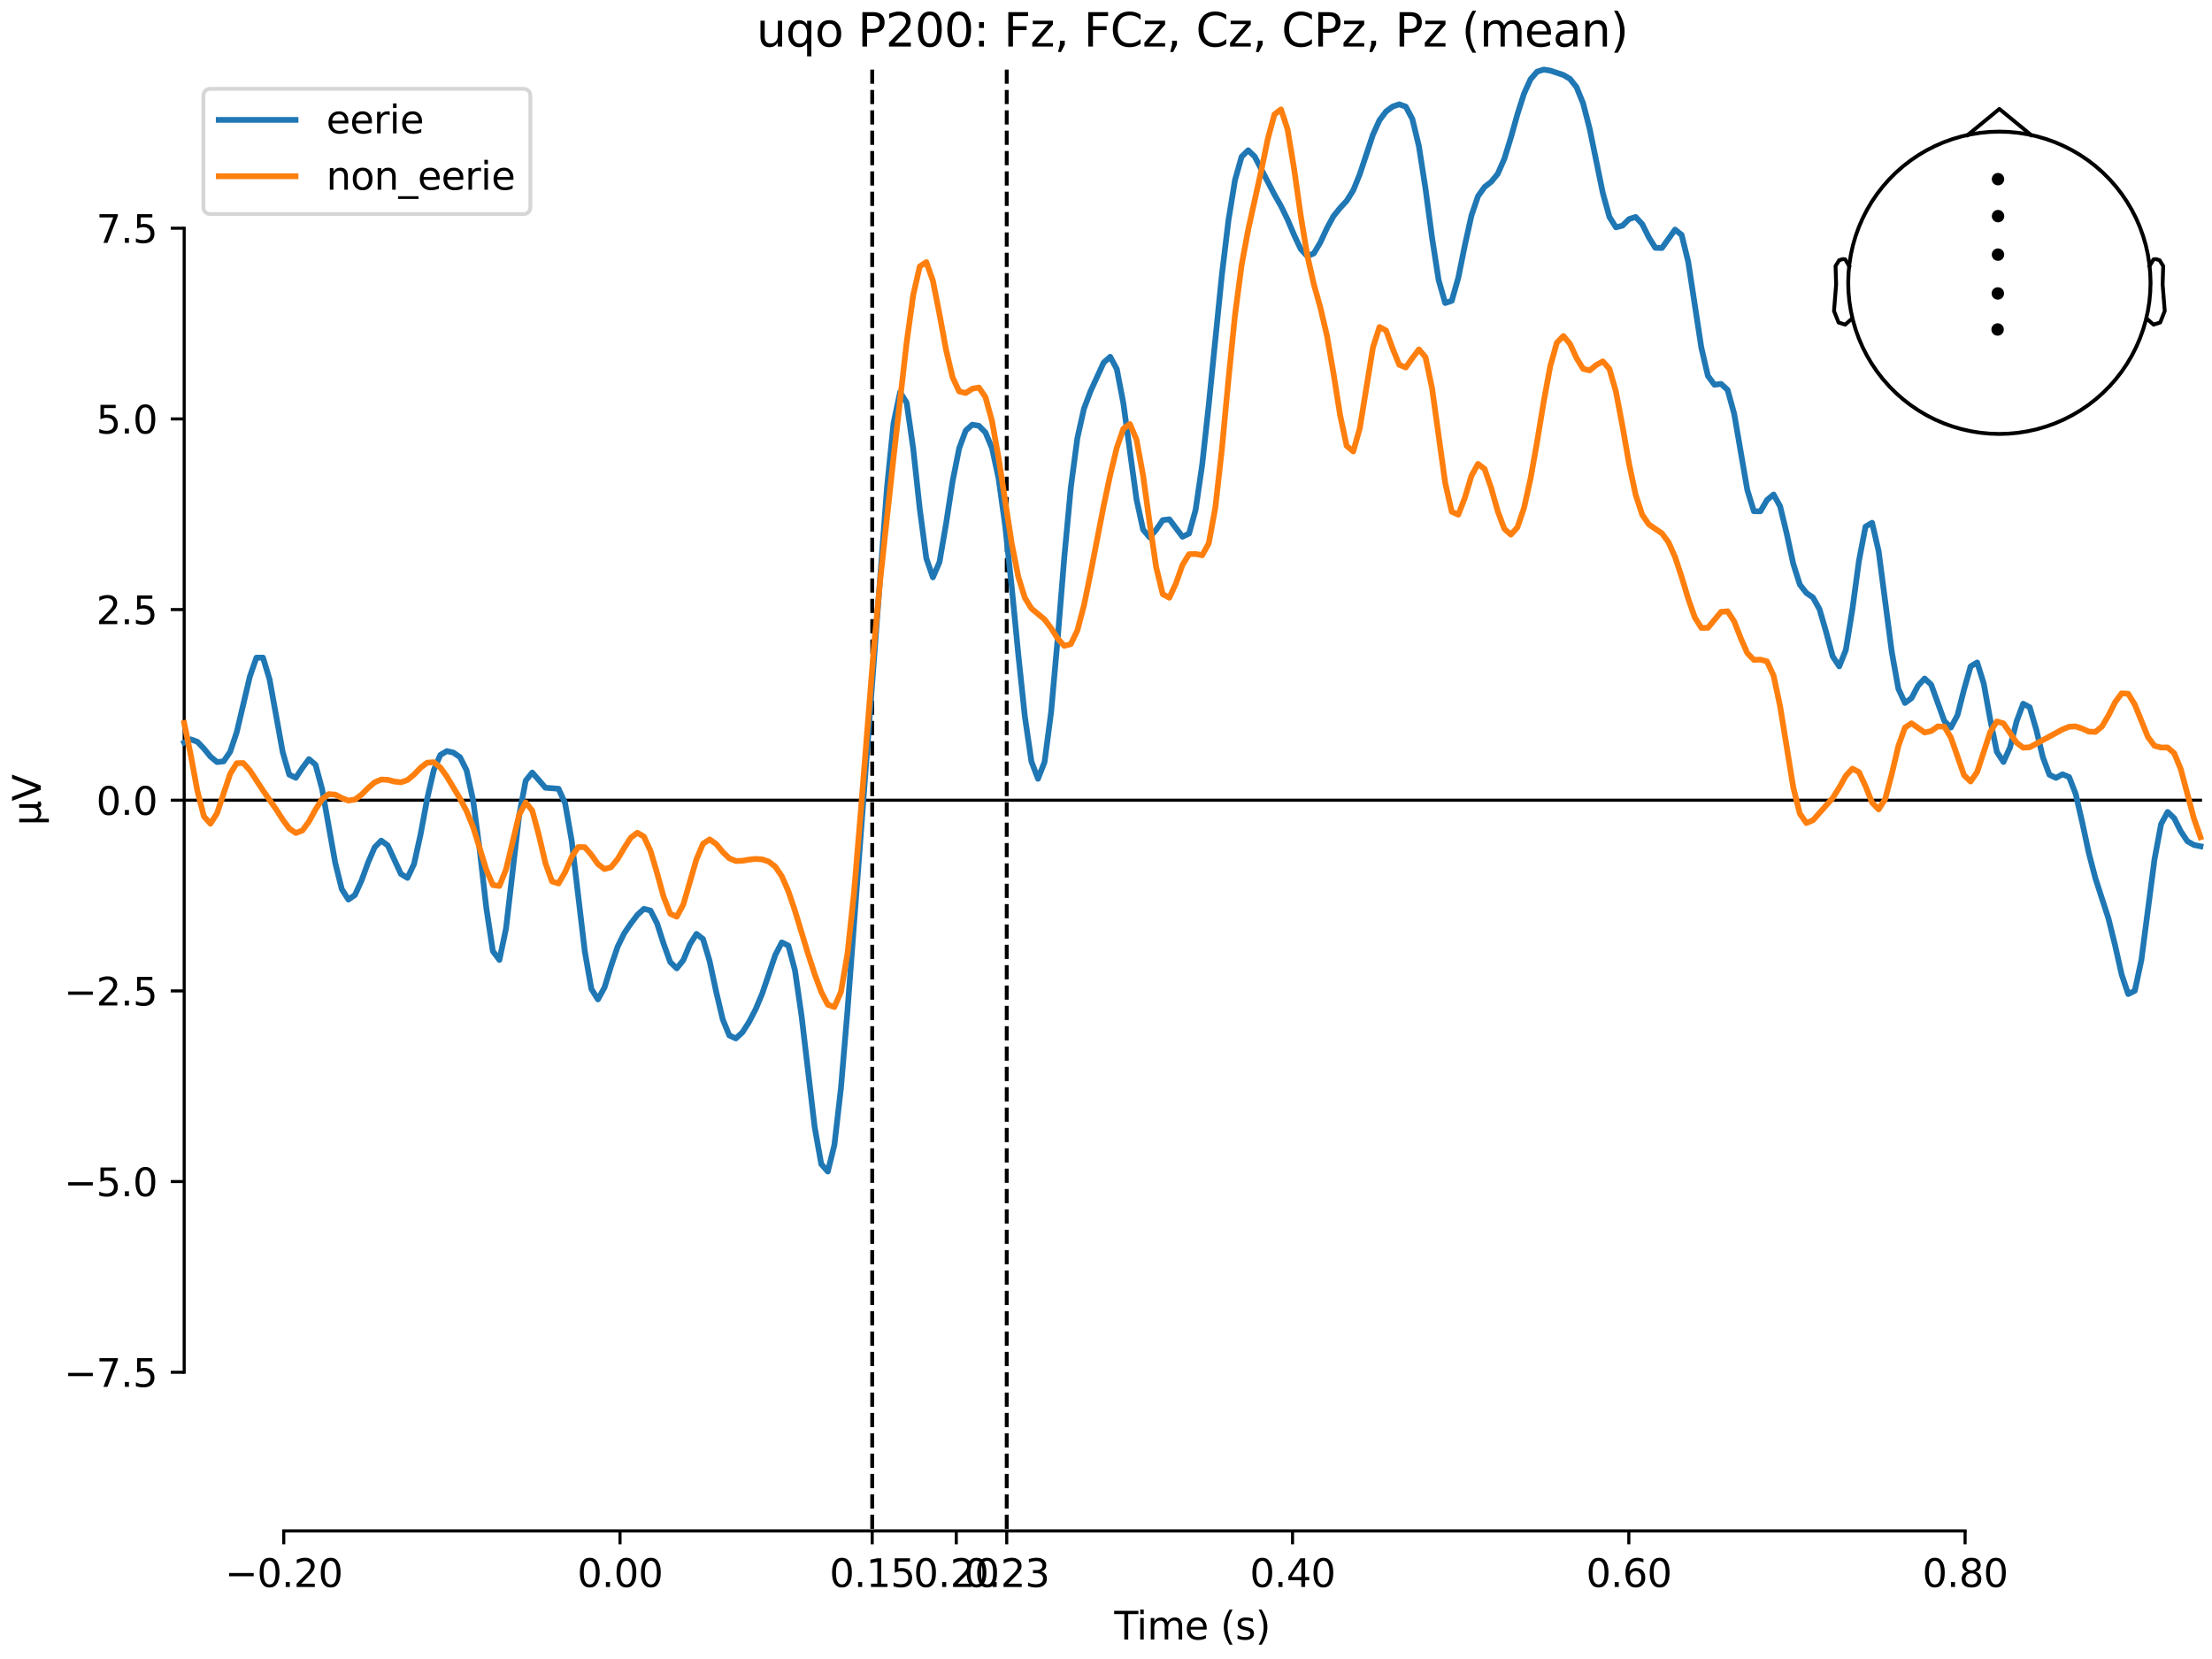<?xml version="1.0" encoding="utf-8" standalone="no"?>
<!DOCTYPE svg PUBLIC "-//W3C//DTD SVG 1.1//EN"
  "http://www.w3.org/Graphics/SVG/1.1/DTD/svg11.dtd">
<svg xmlns:xlink="http://www.w3.org/1999/xlink" width="576pt" height="432pt" viewBox="0 0 576 432" xmlns="http://www.w3.org/2000/svg" version="1.1">
 <defs>
  <style type="text/css">*{stroke-linejoin: round; stroke-linecap: butt}</style>
 </defs>
 <g id="figure_1">
  <g id="patch_1">
   <path d="M 0 432 
L 576 432 
L 576 0 
L 0 0 
z
" style="fill: #ffffff"/>
  </g>
  <g id="axes_1">
   <g id="patch_2">
    <path d="M 47.961 398.644 
L 573 398.644 
L 573 18.118 
L 47.961 18.118 
L 47.961 398.644 
z
" style="fill: none; opacity: 0"/>
   </g>
   <g id="patch_3">
    <path d="M 47.961 357.328 
L 47.961 59.434 
" style="fill: none; stroke: #000000; stroke-width: 0.8; stroke-linejoin: miter; stroke-linecap: square"/>
   </g>
   <g id="LineCollection_1">
    <path d="M 227.124 18.118 
L 227.124 398.644 
" clip-path="url(#pbd3bddc9b4)" style="fill: none; stroke-dasharray: 3.7,1.6; stroke-dashoffset: 0; stroke: #000000"/>
    <path d="M 262.15 18.118 
L 262.15 398.644 
" clip-path="url(#pbd3bddc9b4)" style="fill: none; stroke-dasharray: 3.7,1.6; stroke-dashoffset: 0; stroke: #000000"/>
   </g>
   <g id="matplotlib.axis_1">
    <g id="xtick_1">
     <g id="line2d_1">
      <defs>
       <path id="mebe309c368" d="M 0 0 
L 0 3.5 
" style="stroke: #000000; stroke-width: 0.8"/>
      </defs>
      <g>
       <use xlink:href="#mebe309c368" x="73.888" y="398.644" style="stroke: #000000; stroke-width: 0.8"/>
      </g>
     </g>
     <g id="text_1">
      <!-- −0.20 -->
      <g transform="translate(58.566 413.242) scale(0.1 -0.1)">
       <defs>
        <path id="DejaVuSans-2212" d="M 678 2272 
L 4684 2272 
L 4684 1741 
L 678 1741 
L 678 2272 
z
" transform="scale(0.016)"/>
        <path id="DejaVuSans-30" d="M 2034 4250 
Q 1547 4250 1301 3770 
Q 1056 3291 1056 2328 
Q 1056 1369 1301 889 
Q 1547 409 2034 409 
Q 2525 409 2770 889 
Q 3016 1369 3016 2328 
Q 3016 3291 2770 3770 
Q 2525 4250 2034 4250 
z
M 2034 4750 
Q 2819 4750 3233 4129 
Q 3647 3509 3647 2328 
Q 3647 1150 3233 529 
Q 2819 -91 2034 -91 
Q 1250 -91 836 529 
Q 422 1150 422 2328 
Q 422 3509 836 4129 
Q 1250 4750 2034 4750 
z
" transform="scale(0.016)"/>
        <path id="DejaVuSans-2e" d="M 684 794 
L 1344 794 
L 1344 0 
L 684 0 
L 684 794 
z
" transform="scale(0.016)"/>
        <path id="DejaVuSans-32" d="M 1228 531 
L 3431 531 
L 3431 0 
L 469 0 
L 469 531 
Q 828 903 1448 1529 
Q 2069 2156 2228 2338 
Q 2531 2678 2651 2914 
Q 2772 3150 2772 3378 
Q 2772 3750 2511 3984 
Q 2250 4219 1831 4219 
Q 1534 4219 1204 4116 
Q 875 4013 500 3803 
L 500 4441 
Q 881 4594 1212 4672 
Q 1544 4750 1819 4750 
Q 2544 4750 2975 4387 
Q 3406 4025 3406 3419 
Q 3406 3131 3298 2873 
Q 3191 2616 2906 2266 
Q 2828 2175 2409 1742 
Q 1991 1309 1228 531 
z
" transform="scale(0.016)"/>
       </defs>
       <use xlink:href="#DejaVuSans-2212"/>
       <use xlink:href="#DejaVuSans-30" transform="translate(83.789 0)"/>
       <use xlink:href="#DejaVuSans-2e" transform="translate(147.412 0)"/>
       <use xlink:href="#DejaVuSans-32" transform="translate(179.199 0)"/>
       <use xlink:href="#DejaVuSans-30" transform="translate(242.822 0)"/>
      </g>
     </g>
    </g>
    <g id="xtick_2">
     <g id="line2d_2">
      <g>
       <use xlink:href="#mebe309c368" x="161.452" y="398.644" style="stroke: #000000; stroke-width: 0.8"/>
      </g>
     </g>
     <g id="text_2">
      <!-- 0.00 -->
      <g transform="translate(150.319 413.242) scale(0.1 -0.1)">
       <use xlink:href="#DejaVuSans-30"/>
       <use xlink:href="#DejaVuSans-2e" transform="translate(63.623 0)"/>
       <use xlink:href="#DejaVuSans-30" transform="translate(95.41 0)"/>
       <use xlink:href="#DejaVuSans-30" transform="translate(159.033 0)"/>
      </g>
     </g>
    </g>
    <g id="xtick_3">
     <g id="line2d_3">
      <g>
       <use xlink:href="#mebe309c368" x="227.124" y="398.644" style="stroke: #000000; stroke-width: 0.8"/>
      </g>
     </g>
     <g id="text_3">
      <!-- 0.15 -->
      <g transform="translate(215.991 413.242) scale(0.1 -0.1)">
       <defs>
        <path id="DejaVuSans-31" d="M 794 531 
L 1825 531 
L 1825 4091 
L 703 3866 
L 703 4441 
L 1819 4666 
L 2450 4666 
L 2450 531 
L 3481 531 
L 3481 0 
L 794 0 
L 794 531 
z
" transform="scale(0.016)"/>
        <path id="DejaVuSans-35" d="M 691 4666 
L 3169 4666 
L 3169 4134 
L 1269 4134 
L 1269 2991 
Q 1406 3038 1543 3061 
Q 1681 3084 1819 3084 
Q 2600 3084 3056 2656 
Q 3513 2228 3513 1497 
Q 3513 744 3044 326 
Q 2575 -91 1722 -91 
Q 1428 -91 1123 -41 
Q 819 9 494 109 
L 494 744 
Q 775 591 1075 516 
Q 1375 441 1709 441 
Q 2250 441 2565 725 
Q 2881 1009 2881 1497 
Q 2881 1984 2565 2268 
Q 2250 2553 1709 2553 
Q 1456 2553 1204 2497 
Q 953 2441 691 2322 
L 691 4666 
z
" transform="scale(0.016)"/>
       </defs>
       <use xlink:href="#DejaVuSans-30"/>
       <use xlink:href="#DejaVuSans-2e" transform="translate(63.623 0)"/>
       <use xlink:href="#DejaVuSans-31" transform="translate(95.41 0)"/>
       <use xlink:href="#DejaVuSans-35" transform="translate(159.033 0)"/>
      </g>
     </g>
    </g>
    <g id="xtick_4">
     <g id="line2d_4">
      <g>
       <use xlink:href="#mebe309c368" x="249.015" y="398.644" style="stroke: #000000; stroke-width: 0.8"/>
      </g>
     </g>
     <g id="text_4">
      <!-- 0.20 -->
      <g transform="translate(237.882 413.242) scale(0.1 -0.1)">
       <use xlink:href="#DejaVuSans-30"/>
       <use xlink:href="#DejaVuSans-2e" transform="translate(63.623 0)"/>
       <use xlink:href="#DejaVuSans-32" transform="translate(95.41 0)"/>
       <use xlink:href="#DejaVuSans-30" transform="translate(159.033 0)"/>
      </g>
     </g>
    </g>
    <g id="xtick_5">
     <g id="line2d_5">
      <g>
       <use xlink:href="#mebe309c368" x="262.15" y="398.644" style="stroke: #000000; stroke-width: 0.8"/>
      </g>
     </g>
     <g id="text_5">
      <!-- 0.23 -->
      <g transform="translate(251.017 413.242) scale(0.1 -0.1)">
       <defs>
        <path id="DejaVuSans-33" d="M 2597 2516 
Q 3050 2419 3304 2112 
Q 3559 1806 3559 1356 
Q 3559 666 3084 287 
Q 2609 -91 1734 -91 
Q 1441 -91 1130 -33 
Q 819 25 488 141 
L 488 750 
Q 750 597 1062 519 
Q 1375 441 1716 441 
Q 2309 441 2620 675 
Q 2931 909 2931 1356 
Q 2931 1769 2642 2001 
Q 2353 2234 1838 2234 
L 1294 2234 
L 1294 2753 
L 1863 2753 
Q 2328 2753 2575 2939 
Q 2822 3125 2822 3475 
Q 2822 3834 2567 4026 
Q 2313 4219 1838 4219 
Q 1578 4219 1281 4162 
Q 984 4106 628 3988 
L 628 4550 
Q 988 4650 1302 4700 
Q 1616 4750 1894 4750 
Q 2613 4750 3031 4423 
Q 3450 4097 3450 3541 
Q 3450 3153 3228 2886 
Q 3006 2619 2597 2516 
z
" transform="scale(0.016)"/>
       </defs>
       <use xlink:href="#DejaVuSans-30"/>
       <use xlink:href="#DejaVuSans-2e" transform="translate(63.623 0)"/>
       <use xlink:href="#DejaVuSans-32" transform="translate(95.41 0)"/>
       <use xlink:href="#DejaVuSans-33" transform="translate(159.033 0)"/>
      </g>
     </g>
    </g>
    <g id="xtick_6">
     <g id="line2d_6">
      <g>
       <use xlink:href="#mebe309c368" x="336.578" y="398.644" style="stroke: #000000; stroke-width: 0.8"/>
      </g>
     </g>
     <g id="text_6">
      <!-- 0.40 -->
      <g transform="translate(325.446 413.242) scale(0.1 -0.1)">
       <defs>
        <path id="DejaVuSans-34" d="M 2419 4116 
L 825 1625 
L 2419 1625 
L 2419 4116 
z
M 2253 4666 
L 3047 4666 
L 3047 1625 
L 3713 1625 
L 3713 1100 
L 3047 1100 
L 3047 0 
L 2419 0 
L 2419 1100 
L 313 1100 
L 313 1709 
L 2253 4666 
z
" transform="scale(0.016)"/>
       </defs>
       <use xlink:href="#DejaVuSans-30"/>
       <use xlink:href="#DejaVuSans-2e" transform="translate(63.623 0)"/>
       <use xlink:href="#DejaVuSans-34" transform="translate(95.41 0)"/>
       <use xlink:href="#DejaVuSans-30" transform="translate(159.033 0)"/>
      </g>
     </g>
    </g>
    <g id="xtick_7">
     <g id="line2d_7">
      <g>
       <use xlink:href="#mebe309c368" x="424.142" y="398.644" style="stroke: #000000; stroke-width: 0.8"/>
      </g>
     </g>
     <g id="text_7">
      <!-- 0.60 -->
      <g transform="translate(413.009 413.242) scale(0.1 -0.1)">
       <defs>
        <path id="DejaVuSans-36" d="M 2113 2584 
Q 1688 2584 1439 2293 
Q 1191 2003 1191 1497 
Q 1191 994 1439 701 
Q 1688 409 2113 409 
Q 2538 409 2786 701 
Q 3034 994 3034 1497 
Q 3034 2003 2786 2293 
Q 2538 2584 2113 2584 
z
M 3366 4563 
L 3366 3988 
Q 3128 4100 2886 4159 
Q 2644 4219 2406 4219 
Q 1781 4219 1451 3797 
Q 1122 3375 1075 2522 
Q 1259 2794 1537 2939 
Q 1816 3084 2150 3084 
Q 2853 3084 3261 2657 
Q 3669 2231 3669 1497 
Q 3669 778 3244 343 
Q 2819 -91 2113 -91 
Q 1303 -91 875 529 
Q 447 1150 447 2328 
Q 447 3434 972 4092 
Q 1497 4750 2381 4750 
Q 2619 4750 2861 4703 
Q 3103 4656 3366 4563 
z
" transform="scale(0.016)"/>
       </defs>
       <use xlink:href="#DejaVuSans-30"/>
       <use xlink:href="#DejaVuSans-2e" transform="translate(63.623 0)"/>
       <use xlink:href="#DejaVuSans-36" transform="translate(95.41 0)"/>
       <use xlink:href="#DejaVuSans-30" transform="translate(159.033 0)"/>
      </g>
     </g>
    </g>
    <g id="xtick_8">
     <g id="line2d_8">
      <g>
       <use xlink:href="#mebe309c368" x="511.705" y="398.644" style="stroke: #000000; stroke-width: 0.8"/>
      </g>
     </g>
     <g id="text_8">
      <!-- 0.80 -->
      <g transform="translate(500.573 413.242) scale(0.1 -0.1)">
       <defs>
        <path id="DejaVuSans-38" d="M 2034 2216 
Q 1584 2216 1326 1975 
Q 1069 1734 1069 1313 
Q 1069 891 1326 650 
Q 1584 409 2034 409 
Q 2484 409 2743 651 
Q 3003 894 3003 1313 
Q 3003 1734 2745 1975 
Q 2488 2216 2034 2216 
z
M 1403 2484 
Q 997 2584 770 2862 
Q 544 3141 544 3541 
Q 544 4100 942 4425 
Q 1341 4750 2034 4750 
Q 2731 4750 3128 4425 
Q 3525 4100 3525 3541 
Q 3525 3141 3298 2862 
Q 3072 2584 2669 2484 
Q 3125 2378 3379 2068 
Q 3634 1759 3634 1313 
Q 3634 634 3220 271 
Q 2806 -91 2034 -91 
Q 1263 -91 848 271 
Q 434 634 434 1313 
Q 434 1759 690 2068 
Q 947 2378 1403 2484 
z
M 1172 3481 
Q 1172 3119 1398 2916 
Q 1625 2713 2034 2713 
Q 2441 2713 2670 2916 
Q 2900 3119 2900 3481 
Q 2900 3844 2670 4047 
Q 2441 4250 2034 4250 
Q 1625 4250 1398 4047 
Q 1172 3844 1172 3481 
z
" transform="scale(0.016)"/>
       </defs>
       <use xlink:href="#DejaVuSans-30"/>
       <use xlink:href="#DejaVuSans-2e" transform="translate(63.623 0)"/>
       <use xlink:href="#DejaVuSans-38" transform="translate(95.41 0)"/>
       <use xlink:href="#DejaVuSans-30" transform="translate(159.033 0)"/>
      </g>
     </g>
    </g>
    <g id="text_9">
     <!-- Time (s) -->
     <g transform="translate(290.152 426.92) scale(0.1 -0.1)">
      <defs>
       <path id="DejaVuSans-54" d="M -19 4666 
L 3928 4666 
L 3928 4134 
L 2272 4134 
L 2272 0 
L 1638 0 
L 1638 4134 
L -19 4134 
L -19 4666 
z
" transform="scale(0.016)"/>
       <path id="DejaVuSans-69" d="M 603 3500 
L 1178 3500 
L 1178 0 
L 603 0 
L 603 3500 
z
M 603 4863 
L 1178 4863 
L 1178 4134 
L 603 4134 
L 603 4863 
z
" transform="scale(0.016)"/>
       <path id="DejaVuSans-6d" d="M 3328 2828 
Q 3544 3216 3844 3400 
Q 4144 3584 4550 3584 
Q 5097 3584 5394 3201 
Q 5691 2819 5691 2113 
L 5691 0 
L 5113 0 
L 5113 2094 
Q 5113 2597 4934 2840 
Q 4756 3084 4391 3084 
Q 3944 3084 3684 2787 
Q 3425 2491 3425 1978 
L 3425 0 
L 2847 0 
L 2847 2094 
Q 2847 2600 2669 2842 
Q 2491 3084 2119 3084 
Q 1678 3084 1418 2786 
Q 1159 2488 1159 1978 
L 1159 0 
L 581 0 
L 581 3500 
L 1159 3500 
L 1159 2956 
Q 1356 3278 1631 3431 
Q 1906 3584 2284 3584 
Q 2666 3584 2933 3390 
Q 3200 3197 3328 2828 
z
" transform="scale(0.016)"/>
       <path id="DejaVuSans-65" d="M 3597 1894 
L 3597 1613 
L 953 1613 
Q 991 1019 1311 708 
Q 1631 397 2203 397 
Q 2534 397 2845 478 
Q 3156 559 3463 722 
L 3463 178 
Q 3153 47 2828 -22 
Q 2503 -91 2169 -91 
Q 1331 -91 842 396 
Q 353 884 353 1716 
Q 353 2575 817 3079 
Q 1281 3584 2069 3584 
Q 2775 3584 3186 3129 
Q 3597 2675 3597 1894 
z
M 3022 2063 
Q 3016 2534 2758 2815 
Q 2500 3097 2075 3097 
Q 1594 3097 1305 2825 
Q 1016 2553 972 2059 
L 3022 2063 
z
" transform="scale(0.016)"/>
       <path id="DejaVuSans-20" transform="scale(0.016)"/>
       <path id="DejaVuSans-28" d="M 1984 4856 
Q 1566 4138 1362 3434 
Q 1159 2731 1159 2009 
Q 1159 1288 1364 580 
Q 1569 -128 1984 -844 
L 1484 -844 
Q 1016 -109 783 600 
Q 550 1309 550 2009 
Q 550 2706 781 3412 
Q 1013 4119 1484 4856 
L 1984 4856 
z
" transform="scale(0.016)"/>
       <path id="DejaVuSans-73" d="M 2834 3397 
L 2834 2853 
Q 2591 2978 2328 3040 
Q 2066 3103 1784 3103 
Q 1356 3103 1142 2972 
Q 928 2841 928 2578 
Q 928 2378 1081 2264 
Q 1234 2150 1697 2047 
L 1894 2003 
Q 2506 1872 2764 1633 
Q 3022 1394 3022 966 
Q 3022 478 2636 193 
Q 2250 -91 1575 -91 
Q 1294 -91 989 -36 
Q 684 19 347 128 
L 347 722 
Q 666 556 975 473 
Q 1284 391 1588 391 
Q 1994 391 2212 530 
Q 2431 669 2431 922 
Q 2431 1156 2273 1281 
Q 2116 1406 1581 1522 
L 1381 1569 
Q 847 1681 609 1914 
Q 372 2147 372 2553 
Q 372 3047 722 3315 
Q 1072 3584 1716 3584 
Q 2034 3584 2315 3537 
Q 2597 3491 2834 3397 
z
" transform="scale(0.016)"/>
       <path id="DejaVuSans-29" d="M 513 4856 
L 1013 4856 
Q 1481 4119 1714 3412 
Q 1947 2706 1947 2009 
Q 1947 1309 1714 600 
Q 1481 -109 1013 -844 
L 513 -844 
Q 928 -128 1133 580 
Q 1338 1288 1338 2009 
Q 1338 2731 1133 3434 
Q 928 4138 513 4856 
z
" transform="scale(0.016)"/>
      </defs>
      <use xlink:href="#DejaVuSans-54"/>
      <use xlink:href="#DejaVuSans-69" transform="translate(57.959 0)"/>
      <use xlink:href="#DejaVuSans-6d" transform="translate(85.742 0)"/>
      <use xlink:href="#DejaVuSans-65" transform="translate(183.154 0)"/>
      <use xlink:href="#DejaVuSans-20" transform="translate(244.678 0)"/>
      <use xlink:href="#DejaVuSans-28" transform="translate(276.465 0)"/>
      <use xlink:href="#DejaVuSans-73" transform="translate(315.479 0)"/>
      <use xlink:href="#DejaVuSans-29" transform="translate(367.578 0)"/>
     </g>
    </g>
   </g>
   <g id="matplotlib.axis_2">
    <g id="ytick_1">
     <g id="line2d_9">
      <defs>
       <path id="m362164ec0e" d="M 0 0 
L -3.5 0 
" style="stroke: #000000; stroke-width: 0.8"/>
      </defs>
      <g>
       <use xlink:href="#m362164ec0e" x="47.961" y="357.328" style="stroke: #000000; stroke-width: 0.8"/>
      </g>
     </g>
     <g id="text_10">
      <!-- −7.5 -->
      <g transform="translate(16.678 361.127) scale(0.1 -0.1)">
       <defs>
        <path id="DejaVuSans-37" d="M 525 4666 
L 3525 4666 
L 3525 4397 
L 1831 0 
L 1172 0 
L 2766 4134 
L 525 4134 
L 525 4666 
z
" transform="scale(0.016)"/>
       </defs>
       <use xlink:href="#DejaVuSans-2212"/>
       <use xlink:href="#DejaVuSans-37" transform="translate(83.789 0)"/>
       <use xlink:href="#DejaVuSans-2e" transform="translate(147.412 0)"/>
       <use xlink:href="#DejaVuSans-35" transform="translate(179.199 0)"/>
      </g>
     </g>
    </g>
    <g id="ytick_2">
     <g id="line2d_10">
      <g>
       <use xlink:href="#m362164ec0e" x="47.961" y="307.679" style="stroke: #000000; stroke-width: 0.8"/>
      </g>
     </g>
     <g id="text_11">
      <!-- −5.0 -->
      <g transform="translate(16.678 311.478) scale(0.1 -0.1)">
       <use xlink:href="#DejaVuSans-2212"/>
       <use xlink:href="#DejaVuSans-35" transform="translate(83.789 0)"/>
       <use xlink:href="#DejaVuSans-2e" transform="translate(147.412 0)"/>
       <use xlink:href="#DejaVuSans-30" transform="translate(179.199 0)"/>
      </g>
     </g>
    </g>
    <g id="ytick_3">
     <g id="line2d_11">
      <g>
       <use xlink:href="#m362164ec0e" x="47.961" y="258.03" style="stroke: #000000; stroke-width: 0.8"/>
      </g>
     </g>
     <g id="text_12">
      <!-- −2.5 -->
      <g transform="translate(16.678 261.829) scale(0.1 -0.1)">
       <use xlink:href="#DejaVuSans-2212"/>
       <use xlink:href="#DejaVuSans-32" transform="translate(83.789 0)"/>
       <use xlink:href="#DejaVuSans-2e" transform="translate(147.412 0)"/>
       <use xlink:href="#DejaVuSans-35" transform="translate(179.199 0)"/>
      </g>
     </g>
    </g>
    <g id="ytick_4">
     <g id="line2d_12">
      <g>
       <use xlink:href="#m362164ec0e" x="47.961" y="208.381" style="stroke: #000000; stroke-width: 0.8"/>
      </g>
     </g>
     <g id="text_13">
      <!-- 0.0 -->
      <g transform="translate(25.058 212.18) scale(0.1 -0.1)">
       <use xlink:href="#DejaVuSans-30"/>
       <use xlink:href="#DejaVuSans-2e" transform="translate(63.623 0)"/>
       <use xlink:href="#DejaVuSans-30" transform="translate(95.41 0)"/>
      </g>
     </g>
    </g>
    <g id="ytick_5">
     <g id="line2d_13">
      <g>
       <use xlink:href="#m362164ec0e" x="47.961" y="158.732" style="stroke: #000000; stroke-width: 0.8"/>
      </g>
     </g>
     <g id="text_14">
      <!-- 2.5 -->
      <g transform="translate(25.058 162.531) scale(0.1 -0.1)">
       <use xlink:href="#DejaVuSans-32"/>
       <use xlink:href="#DejaVuSans-2e" transform="translate(63.623 0)"/>
       <use xlink:href="#DejaVuSans-35" transform="translate(95.41 0)"/>
      </g>
     </g>
    </g>
    <g id="ytick_6">
     <g id="line2d_14">
      <g>
       <use xlink:href="#m362164ec0e" x="47.961" y="109.083" style="stroke: #000000; stroke-width: 0.8"/>
      </g>
     </g>
     <g id="text_15">
      <!-- 5.0 -->
      <g transform="translate(25.058 112.882) scale(0.1 -0.1)">
       <use xlink:href="#DejaVuSans-35"/>
       <use xlink:href="#DejaVuSans-2e" transform="translate(63.623 0)"/>
       <use xlink:href="#DejaVuSans-30" transform="translate(95.41 0)"/>
      </g>
     </g>
    </g>
    <g id="ytick_7">
     <g id="line2d_15">
      <g>
       <use xlink:href="#m362164ec0e" x="47.961" y="59.434" style="stroke: #000000; stroke-width: 0.8"/>
      </g>
     </g>
     <g id="text_16">
      <!-- 7.5 -->
      <g transform="translate(25.058 63.233) scale(0.1 -0.1)">
       <use xlink:href="#DejaVuSans-37"/>
       <use xlink:href="#DejaVuSans-2e" transform="translate(63.623 0)"/>
       <use xlink:href="#DejaVuSans-35" transform="translate(95.41 0)"/>
      </g>
     </g>
    </g>
    <g id="text_17">
     <!-- µV -->
     <g transform="translate(10.599 214.982) rotate(-90) scale(0.1 -0.1)">
      <defs>
       <path id="DejaVuSans-b5" d="M 544 -1331 
L 544 3500 
L 1119 3500 
L 1119 1325 
Q 1119 872 1334 640 
Q 1550 409 1972 409 
Q 2434 409 2667 671 
Q 2900 934 2900 1459 
L 2900 3500 
L 3475 3500 
L 3475 806 
Q 3475 619 3529 530 
Q 3584 441 3700 441 
Q 3728 441 3778 458 
Q 3828 475 3916 513 
L 3916 50 
Q 3788 -22 3673 -56 
Q 3559 -91 3450 -91 
Q 3234 -91 3106 31 
Q 2978 153 2931 403 
Q 2775 156 2548 32 
Q 2322 -91 2016 -91 
Q 1697 -91 1473 31 
Q 1250 153 1119 397 
L 1119 -1331 
L 544 -1331 
z
" transform="scale(0.016)"/>
       <path id="DejaVuSans-56" d="M 1831 0 
L 50 4666 
L 709 4666 
L 2188 738 
L 3669 4666 
L 4325 4666 
L 2547 0 
L 1831 0 
z
" transform="scale(0.016)"/>
      </defs>
      <use xlink:href="#DejaVuSans-b5"/>
      <use xlink:href="#DejaVuSans-56" transform="translate(63.623 0)"/>
     </g>
    </g>
   </g>
   <g id="patch_4">
    <path d="M 73.888 398.644 
L 511.705 398.644 
" style="fill: none; stroke: #000000; stroke-width: 0.8; stroke-linejoin: miter; stroke-linecap: square"/>
   </g>
   <g id="patch_5">
    <path d="M 47.961 208.381 
L 573 208.381 
" style="fill: none; stroke: #000000; stroke-width: 0.8; stroke-linejoin: miter; stroke-linecap: square"/>
   </g>
   <g id="text_18">
    <!-- uqo P200: Fz, FCz, Cz, CPz, Pz (mean) -->
    <g transform="translate(196.981 12.118) scale(0.12 -0.12)">
     <defs>
      <path id="DejaVuSans-75" d="M 544 1381 
L 544 3500 
L 1119 3500 
L 1119 1403 
Q 1119 906 1312 657 
Q 1506 409 1894 409 
Q 2359 409 2629 706 
Q 2900 1003 2900 1516 
L 2900 3500 
L 3475 3500 
L 3475 0 
L 2900 0 
L 2900 538 
Q 2691 219 2414 64 
Q 2138 -91 1772 -91 
Q 1169 -91 856 284 
Q 544 659 544 1381 
z
M 1991 3584 
L 1991 3584 
z
" transform="scale(0.016)"/>
      <path id="DejaVuSans-71" d="M 947 1747 
Q 947 1113 1208 752 
Q 1469 391 1925 391 
Q 2381 391 2643 752 
Q 2906 1113 2906 1747 
Q 2906 2381 2643 2742 
Q 2381 3103 1925 3103 
Q 1469 3103 1208 2742 
Q 947 2381 947 1747 
z
M 2906 525 
Q 2725 213 2448 61 
Q 2172 -91 1784 -91 
Q 1150 -91 751 415 
Q 353 922 353 1747 
Q 353 2572 751 3078 
Q 1150 3584 1784 3584 
Q 2172 3584 2448 3432 
Q 2725 3281 2906 2969 
L 2906 3500 
L 3481 3500 
L 3481 -1331 
L 2906 -1331 
L 2906 525 
z
" transform="scale(0.016)"/>
      <path id="DejaVuSans-6f" d="M 1959 3097 
Q 1497 3097 1228 2736 
Q 959 2375 959 1747 
Q 959 1119 1226 758 
Q 1494 397 1959 397 
Q 2419 397 2687 759 
Q 2956 1122 2956 1747 
Q 2956 2369 2687 2733 
Q 2419 3097 1959 3097 
z
M 1959 3584 
Q 2709 3584 3137 3096 
Q 3566 2609 3566 1747 
Q 3566 888 3137 398 
Q 2709 -91 1959 -91 
Q 1206 -91 779 398 
Q 353 888 353 1747 
Q 353 2609 779 3096 
Q 1206 3584 1959 3584 
z
" transform="scale(0.016)"/>
      <path id="DejaVuSans-50" d="M 1259 4147 
L 1259 2394 
L 2053 2394 
Q 2494 2394 2734 2622 
Q 2975 2850 2975 3272 
Q 2975 3691 2734 3919 
Q 2494 4147 2053 4147 
L 1259 4147 
z
M 628 4666 
L 2053 4666 
Q 2838 4666 3239 4311 
Q 3641 3956 3641 3272 
Q 3641 2581 3239 2228 
Q 2838 1875 2053 1875 
L 1259 1875 
L 1259 0 
L 628 0 
L 628 4666 
z
" transform="scale(0.016)"/>
      <path id="DejaVuSans-3a" d="M 750 794 
L 1409 794 
L 1409 0 
L 750 0 
L 750 794 
z
M 750 3309 
L 1409 3309 
L 1409 2516 
L 750 2516 
L 750 3309 
z
" transform="scale(0.016)"/>
      <path id="DejaVuSans-46" d="M 628 4666 
L 3309 4666 
L 3309 4134 
L 1259 4134 
L 1259 2759 
L 3109 2759 
L 3109 2228 
L 1259 2228 
L 1259 0 
L 628 0 
L 628 4666 
z
" transform="scale(0.016)"/>
      <path id="DejaVuSans-7a" d="M 353 3500 
L 3084 3500 
L 3084 2975 
L 922 459 
L 3084 459 
L 3084 0 
L 275 0 
L 275 525 
L 2438 3041 
L 353 3041 
L 353 3500 
z
" transform="scale(0.016)"/>
      <path id="DejaVuSans-2c" d="M 750 794 
L 1409 794 
L 1409 256 
L 897 -744 
L 494 -744 
L 750 256 
L 750 794 
z
" transform="scale(0.016)"/>
      <path id="DejaVuSans-43" d="M 4122 4306 
L 4122 3641 
Q 3803 3938 3442 4084 
Q 3081 4231 2675 4231 
Q 1875 4231 1450 3742 
Q 1025 3253 1025 2328 
Q 1025 1406 1450 917 
Q 1875 428 2675 428 
Q 3081 428 3442 575 
Q 3803 722 4122 1019 
L 4122 359 
Q 3791 134 3420 21 
Q 3050 -91 2638 -91 
Q 1578 -91 968 557 
Q 359 1206 359 2328 
Q 359 3453 968 4101 
Q 1578 4750 2638 4750 
Q 3056 4750 3426 4639 
Q 3797 4528 4122 4306 
z
" transform="scale(0.016)"/>
      <path id="DejaVuSans-61" d="M 2194 1759 
Q 1497 1759 1228 1600 
Q 959 1441 959 1056 
Q 959 750 1161 570 
Q 1363 391 1709 391 
Q 2188 391 2477 730 
Q 2766 1069 2766 1631 
L 2766 1759 
L 2194 1759 
z
M 3341 1997 
L 3341 0 
L 2766 0 
L 2766 531 
Q 2569 213 2275 61 
Q 1981 -91 1556 -91 
Q 1019 -91 701 211 
Q 384 513 384 1019 
Q 384 1609 779 1909 
Q 1175 2209 1959 2209 
L 2766 2209 
L 2766 2266 
Q 2766 2663 2505 2880 
Q 2244 3097 1772 3097 
Q 1472 3097 1187 3025 
Q 903 2953 641 2809 
L 641 3341 
Q 956 3463 1253 3523 
Q 1550 3584 1831 3584 
Q 2591 3584 2966 3190 
Q 3341 2797 3341 1997 
z
" transform="scale(0.016)"/>
      <path id="DejaVuSans-6e" d="M 3513 2113 
L 3513 0 
L 2938 0 
L 2938 2094 
Q 2938 2591 2744 2837 
Q 2550 3084 2163 3084 
Q 1697 3084 1428 2787 
Q 1159 2491 1159 1978 
L 1159 0 
L 581 0 
L 581 3500 
L 1159 3500 
L 1159 2956 
Q 1366 3272 1645 3428 
Q 1925 3584 2291 3584 
Q 2894 3584 3203 3211 
Q 3513 2838 3513 2113 
z
" transform="scale(0.016)"/>
     </defs>
     <use xlink:href="#DejaVuSans-75"/>
     <use xlink:href="#DejaVuSans-71" transform="translate(63.379 0)"/>
     <use xlink:href="#DejaVuSans-6f" transform="translate(126.855 0)"/>
     <use xlink:href="#DejaVuSans-20" transform="translate(188.037 0)"/>
     <use xlink:href="#DejaVuSans-50" transform="translate(219.824 0)"/>
     <use xlink:href="#DejaVuSans-32" transform="translate(280.127 0)"/>
     <use xlink:href="#DejaVuSans-30" transform="translate(343.75 0)"/>
     <use xlink:href="#DejaVuSans-30" transform="translate(407.373 0)"/>
     <use xlink:href="#DejaVuSans-3a" transform="translate(470.996 0)"/>
     <use xlink:href="#DejaVuSans-20" transform="translate(504.688 0)"/>
     <use xlink:href="#DejaVuSans-46" transform="translate(536.475 0)"/>
     <use xlink:href="#DejaVuSans-7a" transform="translate(593.994 0)"/>
     <use xlink:href="#DejaVuSans-2c" transform="translate(646.484 0)"/>
     <use xlink:href="#DejaVuSans-20" transform="translate(678.271 0)"/>
     <use xlink:href="#DejaVuSans-46" transform="translate(710.059 0)"/>
     <use xlink:href="#DejaVuSans-43" transform="translate(767.578 0)"/>
     <use xlink:href="#DejaVuSans-7a" transform="translate(837.402 0)"/>
     <use xlink:href="#DejaVuSans-2c" transform="translate(889.893 0)"/>
     <use xlink:href="#DejaVuSans-20" transform="translate(921.68 0)"/>
     <use xlink:href="#DejaVuSans-43" transform="translate(953.467 0)"/>
     <use xlink:href="#DejaVuSans-7a" transform="translate(1023.291 0)"/>
     <use xlink:href="#DejaVuSans-2c" transform="translate(1075.781 0)"/>
     <use xlink:href="#DejaVuSans-20" transform="translate(1107.568 0)"/>
     <use xlink:href="#DejaVuSans-43" transform="translate(1139.355 0)"/>
     <use xlink:href="#DejaVuSans-50" transform="translate(1209.18 0)"/>
     <use xlink:href="#DejaVuSans-7a" transform="translate(1269.482 0)"/>
     <use xlink:href="#DejaVuSans-2c" transform="translate(1321.973 0)"/>
     <use xlink:href="#DejaVuSans-20" transform="translate(1353.76 0)"/>
     <use xlink:href="#DejaVuSans-50" transform="translate(1385.547 0)"/>
     <use xlink:href="#DejaVuSans-7a" transform="translate(1445.85 0)"/>
     <use xlink:href="#DejaVuSans-20" transform="translate(1498.34 0)"/>
     <use xlink:href="#DejaVuSans-28" transform="translate(1530.127 0)"/>
     <use xlink:href="#DejaVuSans-6d" transform="translate(1569.141 0)"/>
     <use xlink:href="#DejaVuSans-65" transform="translate(1666.553 0)"/>
     <use xlink:href="#DejaVuSans-61" transform="translate(1728.076 0)"/>
     <use xlink:href="#DejaVuSans-6e" transform="translate(1789.355 0)"/>
     <use xlink:href="#DejaVuSans-29" transform="translate(1852.734 0)"/>
    </g>
   </g>
   <g id="legend_1">
    <g id="patch_6">
     <path d="M 54.961 55.753 
L 136.103 55.753 
Q 138.103 55.753 138.103 53.753 
L 138.103 25.118 
Q 138.103 23.118 136.103 23.118 
L 54.961 23.118 
Q 52.961 23.118 52.961 25.118 
L 52.961 53.753 
Q 52.961 55.753 54.961 55.753 
z
" style="fill: #ffffff; opacity: 0.8; stroke: #cccccc; stroke-linejoin: miter"/>
    </g>
    <g id="line2d_16">
     <path d="M 56.961 31.217 
L 66.961 31.217 
L 76.961 31.217 
" style="fill: none; stroke: #1f77b4; stroke-width: 1.5; stroke-linecap: square"/>
    </g>
    <g id="text_19">
     <!-- eerie -->
     <g transform="translate(84.961 34.717) scale(0.1 -0.1)">
      <defs>
       <path id="DejaVuSans-72" d="M 2631 2963 
Q 2534 3019 2420 3045 
Q 2306 3072 2169 3072 
Q 1681 3072 1420 2755 
Q 1159 2438 1159 1844 
L 1159 0 
L 581 0 
L 581 3500 
L 1159 3500 
L 1159 2956 
Q 1341 3275 1631 3429 
Q 1922 3584 2338 3584 
Q 2397 3584 2469 3576 
Q 2541 3569 2628 3553 
L 2631 2963 
z
" transform="scale(0.016)"/>
      </defs>
      <use xlink:href="#DejaVuSans-65"/>
      <use xlink:href="#DejaVuSans-65" transform="translate(61.523 0)"/>
      <use xlink:href="#DejaVuSans-72" transform="translate(123.047 0)"/>
      <use xlink:href="#DejaVuSans-69" transform="translate(164.16 0)"/>
      <use xlink:href="#DejaVuSans-65" transform="translate(191.943 0)"/>
     </g>
    </g>
    <g id="line2d_17">
     <path d="M 56.961 45.895 
L 66.961 45.895 
L 76.961 45.895 
" style="fill: none; stroke: #ff7f0e; stroke-width: 1.5; stroke-linecap: square"/>
    </g>
    <g id="text_20">
     <!-- non_eerie -->
     <g transform="translate(84.961 49.395) scale(0.1 -0.1)">
      <defs>
       <path id="DejaVuSans-5f" d="M 3263 -1063 
L 3263 -1509 
L -63 -1509 
L -63 -1063 
L 3263 -1063 
z
" transform="scale(0.016)"/>
      </defs>
      <use xlink:href="#DejaVuSans-6e"/>
      <use xlink:href="#DejaVuSans-6f" transform="translate(63.379 0)"/>
      <use xlink:href="#DejaVuSans-6e" transform="translate(124.561 0)"/>
      <use xlink:href="#DejaVuSans-5f" transform="translate(187.939 0)"/>
      <use xlink:href="#DejaVuSans-65" transform="translate(237.939 0)"/>
      <use xlink:href="#DejaVuSans-65" transform="translate(299.463 0)"/>
      <use xlink:href="#DejaVuSans-72" transform="translate(360.986 0)"/>
      <use xlink:href="#DejaVuSans-69" transform="translate(402.1 0)"/>
      <use xlink:href="#DejaVuSans-65" transform="translate(429.883 0)"/>
     </g>
    </g>
   </g>
   <g id="line2d_18">
    <path d="M 47.961 193.381 
L 49.671 192.533 
L 51.382 193.14 
L 53.092 194.915 
L 54.802 197.017 
L 56.512 198.438 
L 58.223 198.261 
L 59.933 195.763 
L 61.643 190.666 
L 65.063 176.167 
L 66.774 171.248 
L 68.484 171.243 
L 70.194 176.886 
L 73.615 195.843 
L 75.325 201.72 
L 77.035 202.533 
L 78.745 199.948 
L 80.455 197.674 
L 82.166 199.138 
L 83.876 205.468 
L 87.296 224.705 
L 89.007 231.553 
L 90.717 234.242 
L 92.427 233.056 
L 94.137 229.302 
L 95.847 224.606 
L 97.558 220.64 
L 99.268 218.896 
L 100.978 220.159 
L 104.399 227.579 
L 106.109 228.603 
L 107.819 224.985 
L 109.529 217.206 
L 111.239 207.994 
L 112.95 200.555 
L 114.66 196.584 
L 116.37 195.583 
L 118.08 195.98 
L 119.791 197.175 
L 121.501 200.595 
L 123.211 208.485 
L 124.921 221.406 
L 126.631 236.39 
L 128.342 247.686 
L 130.052 249.956 
L 131.762 241.822 
L 135.183 212.328 
L 136.893 203.274 
L 138.603 201.169 
L 142.023 205.118 
L 145.444 205.388 
L 147.154 209.159 
L 148.864 218.897 
L 152.285 247.766 
L 153.995 257.529 
L 155.705 260.24 
L 157.415 257.13 
L 159.126 251.544 
L 160.836 246.499 
L 162.546 243.023 
L 164.256 240.502 
L 165.967 238.242 
L 167.677 236.657 
L 169.387 237.109 
L 171.097 240.444 
L 172.807 245.749 
L 174.518 250.509 
L 176.228 252.164 
L 177.938 250.016 
L 179.648 245.906 
L 181.359 243.183 
L 183.069 244.528 
L 184.779 250.241 
L 186.489 258.236 
L 188.199 265.441 
L 189.91 269.626 
L 191.62 270.407 
L 193.33 268.817 
L 195.04 266.124 
L 196.751 262.844 
L 198.461 258.784 
L 201.881 248.679 
L 203.592 245.392 
L 205.302 246.243 
L 207.012 252.704 
L 208.722 264.503 
L 212.143 293.541 
L 213.853 303.127 
L 215.563 305.07 
L 217.273 298.158 
L 218.984 283.307 
L 220.694 263.027 
L 230.955 127.136 
L 232.665 110.246 
L 234.376 102.127 
L 236.086 104.862 
L 237.796 116.782 
L 239.506 132.542 
L 241.216 145.401 
L 242.927 150.348 
L 244.637 146.371 
L 246.347 136.44 
L 248.057 125.295 
L 249.768 116.74 
L 251.478 112.104 
L 253.188 110.585 
L 254.898 110.876 
L 256.608 112.605 
L 258.319 116.703 
L 260.029 124.567 
L 261.739 136.87 
L 263.449 152.848 
L 265.16 170.397 
L 266.87 186.585 
L 268.58 198.29 
L 270.29 202.794 
L 272 198.439 
L 273.711 185.418 
L 275.421 166.241 
L 277.131 145.235 
L 278.841 126.935 
L 280.552 114.039 
L 282.262 106.421 
L 283.972 101.868 
L 287.392 94.419 
L 289.103 92.907 
L 290.813 96.099 
L 292.523 105.023 
L 295.944 130.034 
L 297.654 137.912 
L 299.364 139.938 
L 301.074 137.929 
L 302.784 135.434 
L 304.495 135.224 
L 307.915 139.773 
L 309.625 138.941 
L 311.336 132.747 
L 313.046 121.031 
L 314.756 105.393 
L 318.176 71.573 
L 319.887 57.382 
L 321.597 46.875 
L 323.307 40.817 
L 325.017 39.131 
L 326.728 40.774 
L 331.858 50.656 
L 333.568 53.652 
L 335.279 57.17 
L 336.989 61.211 
L 338.699 64.834 
L 340.409 66.695 
L 342.12 65.986 
L 343.83 63.099 
L 345.54 59.399 
L 347.25 56.265 
L 348.96 54.144 
L 350.671 52.3 
L 352.381 49.571 
L 354.091 45.346 
L 357.512 35.062 
L 359.222 31.292 
L 360.932 29.015 
L 362.642 27.755 
L 364.353 27.161 
L 366.063 27.771 
L 367.773 30.978 
L 369.483 38.098 
L 371.193 49.09 
L 372.904 61.884 
L 374.614 72.934 
L 376.324 78.908 
L 378.034 78.332 
L 379.745 72.305 
L 381.455 63.82 
L 383.165 56.111 
L 384.875 51.087 
L 386.585 48.685 
L 388.296 47.352 
L 390.006 45.271 
L 391.716 41.379 
L 393.426 35.839 
L 395.137 29.751 
L 396.847 24.392 
L 398.557 20.622 
L 400.267 18.655 
L 401.977 18.118 
L 403.688 18.388 
L 407.108 19.524 
L 408.818 20.535 
L 410.529 22.7 
L 412.239 26.913 
L 413.949 33.549 
L 417.369 50.252 
L 419.08 56.472 
L 420.79 59.203 
L 422.5 58.752 
L 424.21 57.046 
L 425.921 56.5 
L 427.631 58.353 
L 429.341 61.796 
L 431.051 64.53 
L 432.761 64.584 
L 436.182 59.783 
L 437.892 61.17 
L 439.602 68.142 
L 443.023 90.524 
L 444.733 97.88 
L 446.443 100.191 
L 448.153 99.963 
L 449.864 101.526 
L 451.574 107.738 
L 454.994 127.578 
L 456.705 133.128 
L 458.415 133.142 
L 460.125 130.206 
L 461.835 128.772 
L 463.545 131.847 
L 465.256 138.959 
L 466.966 146.841 
L 468.676 152.23 
L 470.386 154.419 
L 472.097 155.58 
L 473.807 158.664 
L 475.517 164.568 
L 477.227 170.926 
L 478.937 173.52 
L 480.648 169.267 
L 482.358 158.689 
L 484.068 146.047 
L 485.778 137.136 
L 487.489 136.127 
L 489.199 143.565 
L 492.619 169.782 
L 494.329 179.328 
L 496.04 183.051 
L 497.75 181.804 
L 499.46 178.549 
L 501.17 176.689 
L 502.881 178.282 
L 506.301 187.752 
L 508.011 189.46 
L 509.721 186.244 
L 511.432 179.548 
L 513.142 173.531 
L 514.852 172.503 
L 516.562 177.994 
L 518.273 187.48 
L 519.983 195.784 
L 521.693 198.419 
L 523.403 194.642 
L 525.114 187.861 
L 526.824 183.249 
L 528.534 184.154 
L 530.244 190.013 
L 531.954 197.161 
L 533.665 201.746 
L 535.375 202.558 
L 537.085 201.628 
L 538.795 202.339 
L 540.506 206.742 
L 542.216 214.157 
L 543.926 222.14 
L 545.636 228.697 
L 549.057 239.242 
L 550.767 246.185 
L 552.477 253.77 
L 554.187 258.852 
L 555.898 257.995 
L 557.608 249.995 
L 561.028 223.774 
L 562.738 214.602 
L 564.449 211.432 
L 566.159 213.059 
L 567.869 216.465 
L 569.579 219.046 
L 571.29 220.019 
L 573 220.374 
L 573 220.374 
" style="fill: none; stroke: #1f77b4; stroke-width: 1.5; stroke-linecap: square"/>
   </g>
   <g id="line2d_19">
    <path d="M 47.961 188.274 
L 49.671 196.608 
L 51.382 205.878 
L 53.092 212.57 
L 54.802 214.494 
L 56.512 211.781 
L 59.933 201.519 
L 61.643 198.738 
L 63.353 198.692 
L 65.063 200.605 
L 68.484 205.833 
L 71.904 210.752 
L 73.615 213.413 
L 75.325 215.75 
L 77.035 216.911 
L 78.745 216.258 
L 80.455 213.914 
L 82.166 210.783 
L 83.876 208.106 
L 85.586 206.78 
L 87.296 206.913 
L 89.007 207.805 
L 90.717 208.461 
L 92.427 208.19 
L 94.137 206.927 
L 95.847 205.195 
L 97.558 203.714 
L 99.268 202.991 
L 100.978 203.063 
L 102.688 203.515 
L 104.399 203.707 
L 106.109 203.121 
L 107.819 201.694 
L 109.529 199.911 
L 111.239 198.595 
L 112.95 198.484 
L 114.66 199.829 
L 116.37 202.243 
L 119.791 207.968 
L 121.501 211.201 
L 123.211 215.401 
L 126.631 226.461 
L 128.342 230.461 
L 130.052 230.7 
L 131.762 226.421 
L 135.183 212.161 
L 136.893 208.94 
L 138.603 211.096 
L 140.313 217.456 
L 142.023 224.745 
L 143.734 229.511 
L 145.444 230.049 
L 147.154 227.112 
L 148.864 223.128 
L 150.575 220.581 
L 152.285 220.597 
L 153.995 222.594 
L 155.705 225.001 
L 157.415 226.309 
L 159.126 225.809 
L 160.836 223.702 
L 162.546 220.794 
L 164.256 218.134 
L 165.967 216.842 
L 167.677 217.856 
L 169.387 221.549 
L 171.097 227.333 
L 172.807 233.54 
L 174.518 237.929 
L 176.228 238.708 
L 177.938 235.526 
L 181.359 223.742 
L 183.069 219.714 
L 184.779 218.581 
L 186.489 219.769 
L 188.199 221.849 
L 189.91 223.507 
L 191.62 224.198 
L 193.33 224.138 
L 195.04 223.839 
L 196.751 223.669 
L 198.461 223.787 
L 200.171 224.342 
L 201.881 225.669 
L 203.592 228.192 
L 205.302 232.112 
L 207.012 237.176 
L 210.432 248.426 
L 212.143 253.679 
L 213.853 258.291 
L 215.563 261.604 
L 217.273 262.223 
L 218.984 258.272 
L 220.694 248.287 
L 222.404 232.196 
L 224.114 211.708 
L 227.535 168.899 
L 229.245 150.63 
L 232.665 119.277 
L 236.086 89.189 
L 237.796 76.842 
L 239.506 69.376 
L 241.216 68.264 
L 242.927 73.128 
L 244.637 81.774 
L 246.347 91.076 
L 248.057 98.271 
L 249.768 101.929 
L 251.478 102.34 
L 253.188 101.224 
L 254.898 100.91 
L 256.608 103.399 
L 258.319 109.646 
L 260.029 119.245 
L 263.449 141.523 
L 265.16 150.171 
L 266.87 155.679 
L 268.58 158.455 
L 272 161.292 
L 273.711 163.559 
L 275.421 166.284 
L 277.131 168.17 
L 278.841 167.736 
L 280.552 164.143 
L 282.262 157.645 
L 283.972 149.313 
L 287.392 131.722 
L 289.103 123.656 
L 290.813 116.605 
L 292.523 111.622 
L 294.233 110.423 
L 295.944 114.488 
L 297.654 123.81 
L 299.364 136.177 
L 301.074 147.728 
L 302.784 154.731 
L 304.495 155.644 
L 306.205 151.94 
L 307.915 147.108 
L 309.625 144.313 
L 311.336 144.243 
L 313.046 144.585 
L 314.756 141.494 
L 316.466 132.217 
L 318.176 116.963 
L 319.887 98.862 
L 321.597 82.02 
L 323.307 69.06 
L 325.017 59.867 
L 328.438 44.385 
L 330.148 36.106 
L 331.858 29.792 
L 333.568 28.482 
L 335.279 33.663 
L 336.989 44.008 
L 338.699 56.078 
L 340.409 66.488 
L 342.12 74.015 
L 343.83 80.116 
L 345.54 87.422 
L 347.25 97.261 
L 348.96 108.098 
L 350.671 116.103 
L 352.381 117.56 
L 354.091 111.508 
L 357.512 90.47 
L 359.222 85.143 
L 360.932 86.066 
L 362.642 90.765 
L 364.353 94.976 
L 366.063 95.691 
L 367.773 93.231 
L 369.483 90.981 
L 371.193 92.991 
L 372.904 101.094 
L 376.324 125.743 
L 378.034 133.244 
L 379.745 134.021 
L 381.455 129.601 
L 383.165 123.897 
L 384.875 120.795 
L 386.585 122.113 
L 388.296 127.051 
L 390.006 133.109 
L 391.716 137.694 
L 393.426 139.221 
L 395.137 137.308 
L 396.847 132.276 
L 398.557 124.615 
L 400.267 114.984 
L 401.977 104.598 
L 403.688 95.337 
L 405.398 89.244 
L 407.108 87.488 
L 408.818 89.536 
L 410.529 93.243 
L 412.239 96.037 
L 413.949 96.448 
L 415.659 95.051 
L 417.369 94.098 
L 419.08 96.039 
L 420.79 101.987 
L 422.5 111.016 
L 424.21 120.779 
L 425.921 128.864 
L 427.631 134.034 
L 429.341 136.547 
L 432.761 138.876 
L 434.472 141.193 
L 436.182 145.045 
L 437.892 150.215 
L 439.602 155.884 
L 441.313 160.755 
L 443.023 163.494 
L 444.733 163.484 
L 448.153 159.333 
L 449.864 159.176 
L 451.574 161.801 
L 453.284 166.165 
L 454.994 170.061 
L 456.705 171.823 
L 458.415 171.767 
L 460.125 172.222 
L 461.835 175.932 
L 463.545 183.967 
L 466.966 205.066 
L 468.676 211.879 
L 470.386 214.307 
L 472.097 213.591 
L 477.227 207.816 
L 478.937 205.09 
L 480.648 202.026 
L 482.358 200.151 
L 484.068 201.048 
L 485.778 204.719 
L 487.489 209.012 
L 489.199 210.769 
L 490.909 208.03 
L 492.619 201.538 
L 494.329 194.285 
L 496.04 189.473 
L 497.75 188.338 
L 501.17 190.739 
L 502.881 190.364 
L 504.591 189.154 
L 506.301 189.209 
L 508.011 192.063 
L 511.432 201.861 
L 513.142 203.502 
L 514.852 201.003 
L 518.273 190.553 
L 519.983 187.875 
L 521.693 188.356 
L 525.114 193.381 
L 526.824 194.7 
L 528.534 194.589 
L 537.085 189.926 
L 538.795 189.247 
L 540.506 189.155 
L 542.216 189.737 
L 543.926 190.509 
L 545.636 190.579 
L 547.346 189.176 
L 549.057 186.276 
L 550.767 182.866 
L 552.477 180.543 
L 554.187 180.66 
L 555.898 183.459 
L 559.318 191.911 
L 561.028 194.215 
L 562.738 194.654 
L 564.449 194.639 
L 566.159 196.13 
L 567.869 200.273 
L 571.29 213.139 
L 573 218.014 
L 573 218.014 
" style="fill: none; stroke: #ff7f0e; stroke-width: 1.5; stroke-linecap: square"/>
   </g>
  </g>
  <g id="axes_2">
   <g id="PathCollection_1">
    <defs>
     <path id="C0_0_45f58024d0" d="M 0 1.118 
C 0.297 1.118 0.581 1 0.791 0.791 
C 1 0.581 1.118 0.297 1.118 -0 
C 1.118 -0.297 1 -0.581 0.791 -0.791 
C 0.581 -1 0.297 -1.118 0 -1.118 
C -0.297 -1.118 -0.581 -1 -0.791 -0.791 
C -1 -0.581 -1.118 -0.297 -1.118 0 
C -1.118 0.297 -1 0.581 -0.791 0.791 
C -0.581 1 -0.297 1.118 0 1.118 
z
"/>
    </defs>
    <g clip-path="url(#p03deab9b98)">
     <use xlink:href="#C0_0_45f58024d0" x="520.278" y="46.652" style="stroke: #000000"/>
    </g>
    <g clip-path="url(#p03deab9b98)">
     <use xlink:href="#C0_0_45f58024d0" x="520.286" y="56.279" style="stroke: #000000"/>
    </g>
    <g clip-path="url(#p03deab9b98)">
     <use xlink:href="#C0_0_45f58024d0" x="520.231" y="76.413" style="stroke: #000000"/>
    </g>
    <g clip-path="url(#p03deab9b98)">
     <use xlink:href="#C0_0_45f58024d0" x="520.173" y="85.799" style="stroke: #000000"/>
    </g>
    <g clip-path="url(#p03deab9b98)">
     <use xlink:href="#C0_0_45f58024d0" x="520.269" y="66.305" style="stroke: #000000"/>
    </g>
   </g>
   <g id="matplotlib.axis_3"/>
   <g id="matplotlib.axis_4"/>
   <g id="line2d_20">
    <path d="M 559.994 73.636 
L 559.916 71.165 
L 559.683 68.703 
L 559.297 66.261 
L 558.757 63.847 
L 558.067 61.473 
L 557.23 59.146 
L 556.248 56.877 
L 555.125 54.674 
L 553.866 52.546 
L 552.477 50.5 
L 550.961 48.547 
L 549.326 46.692 
L 547.577 44.943 
L 545.723 43.308 
L 543.769 41.793 
L 541.724 40.403 
L 539.595 39.144 
L 537.392 38.022 
L 535.123 37.04 
L 532.796 36.202 
L 530.422 35.512 
L 528.009 34.973 
L 525.566 34.586 
L 523.105 34.353 
L 520.633 34.275 
L 518.162 34.353 
L 515.7 34.586 
L 513.258 34.973 
L 510.845 35.512 
L 508.47 36.202 
L 506.144 37.04 
L 503.874 38.022 
L 501.671 39.144 
L 499.543 40.403 
L 497.498 41.793 
L 495.544 43.308 
L 493.689 44.943 
L 491.941 46.692 
L 490.305 48.547 
L 488.79 50.5 
L 487.4 52.546 
L 486.141 54.674 
L 485.019 56.877 
L 484.037 59.146 
L 483.199 61.473 
L 482.509 63.847 
L 481.97 66.261 
L 481.583 68.703 
L 481.35 71.165 
L 481.273 73.636 
L 481.35 76.108 
L 481.583 78.569 
L 481.97 81.011 
L 482.509 83.425 
L 483.199 85.799 
L 484.037 88.126 
L 485.019 90.395 
L 486.141 92.598 
L 487.4 94.726 
L 488.79 96.772 
L 490.305 98.725 
L 491.941 100.58 
L 493.689 102.329 
L 495.544 103.964 
L 497.498 105.479 
L 499.543 106.869 
L 501.671 108.128 
L 503.874 109.251 
L 506.144 110.233 
L 508.47 111.07 
L 510.845 111.76 
L 513.258 112.299 
L 515.7 112.686 
L 518.162 112.919 
L 520.633 112.997 
L 523.105 112.919 
L 525.566 112.686 
L 528.009 112.299 
L 530.422 111.76 
L 532.796 111.07 
L 535.123 110.233 
L 537.392 109.251 
L 539.595 108.128 
L 541.724 106.869 
L 543.769 105.479 
L 545.723 103.964 
L 547.577 102.329 
L 549.326 100.58 
L 550.961 98.725 
L 552.477 96.772 
L 553.866 94.726 
L 555.125 92.598 
L 556.248 90.395 
L 557.23 88.126 
L 558.067 85.799 
L 558.757 83.425 
L 559.297 81.011 
L 559.683 78.569 
L 559.916 76.108 
L 559.994 73.636 
" style="fill: none; stroke: #000000; stroke-linecap: square"/>
   </g>
   <g id="line2d_21">
    <path d="M 512.39 35.148 
L 520.633 28.371 
L 528.877 35.148 
" style="fill: none; stroke: #000000; stroke-linecap: square"/>
   </g>
   <g id="line2d_22">
    <path d="M 481.509 69.267 
L 480.485 67.535 
L 479.856 67.472 
L 478.919 67.763 
L 477.974 69.267 
L 478.124 74.069 
L 477.573 80.973 
L 478.754 83.972 
L 480.485 84.531 
L 482.139 83.075 
" style="fill: none; stroke: #000000; stroke-linecap: square"/>
   </g>
   <g id="line2d_23">
    <path d="M 559.758 69.267 
L 560.781 67.535 
L 561.411 67.472 
L 562.348 67.763 
L 563.292 69.267 
L 563.143 74.069 
L 563.694 80.973 
L 562.513 83.972 
L 560.781 84.531 
L 559.128 83.075 
" style="fill: none; stroke: #000000; stroke-linecap: square"/>
   </g>
  </g>
 </g>
 <defs>
  <clipPath id="pbd3bddc9b4">
   <rect x="47.961" y="18.118" width="525.039" height="380.525"/>
  </clipPath>
  <clipPath id="p03deab9b98">
   <rect x="473.267" y="24.14" width="94.733" height="93.088"/>
  </clipPath>
 </defs>
</svg>
